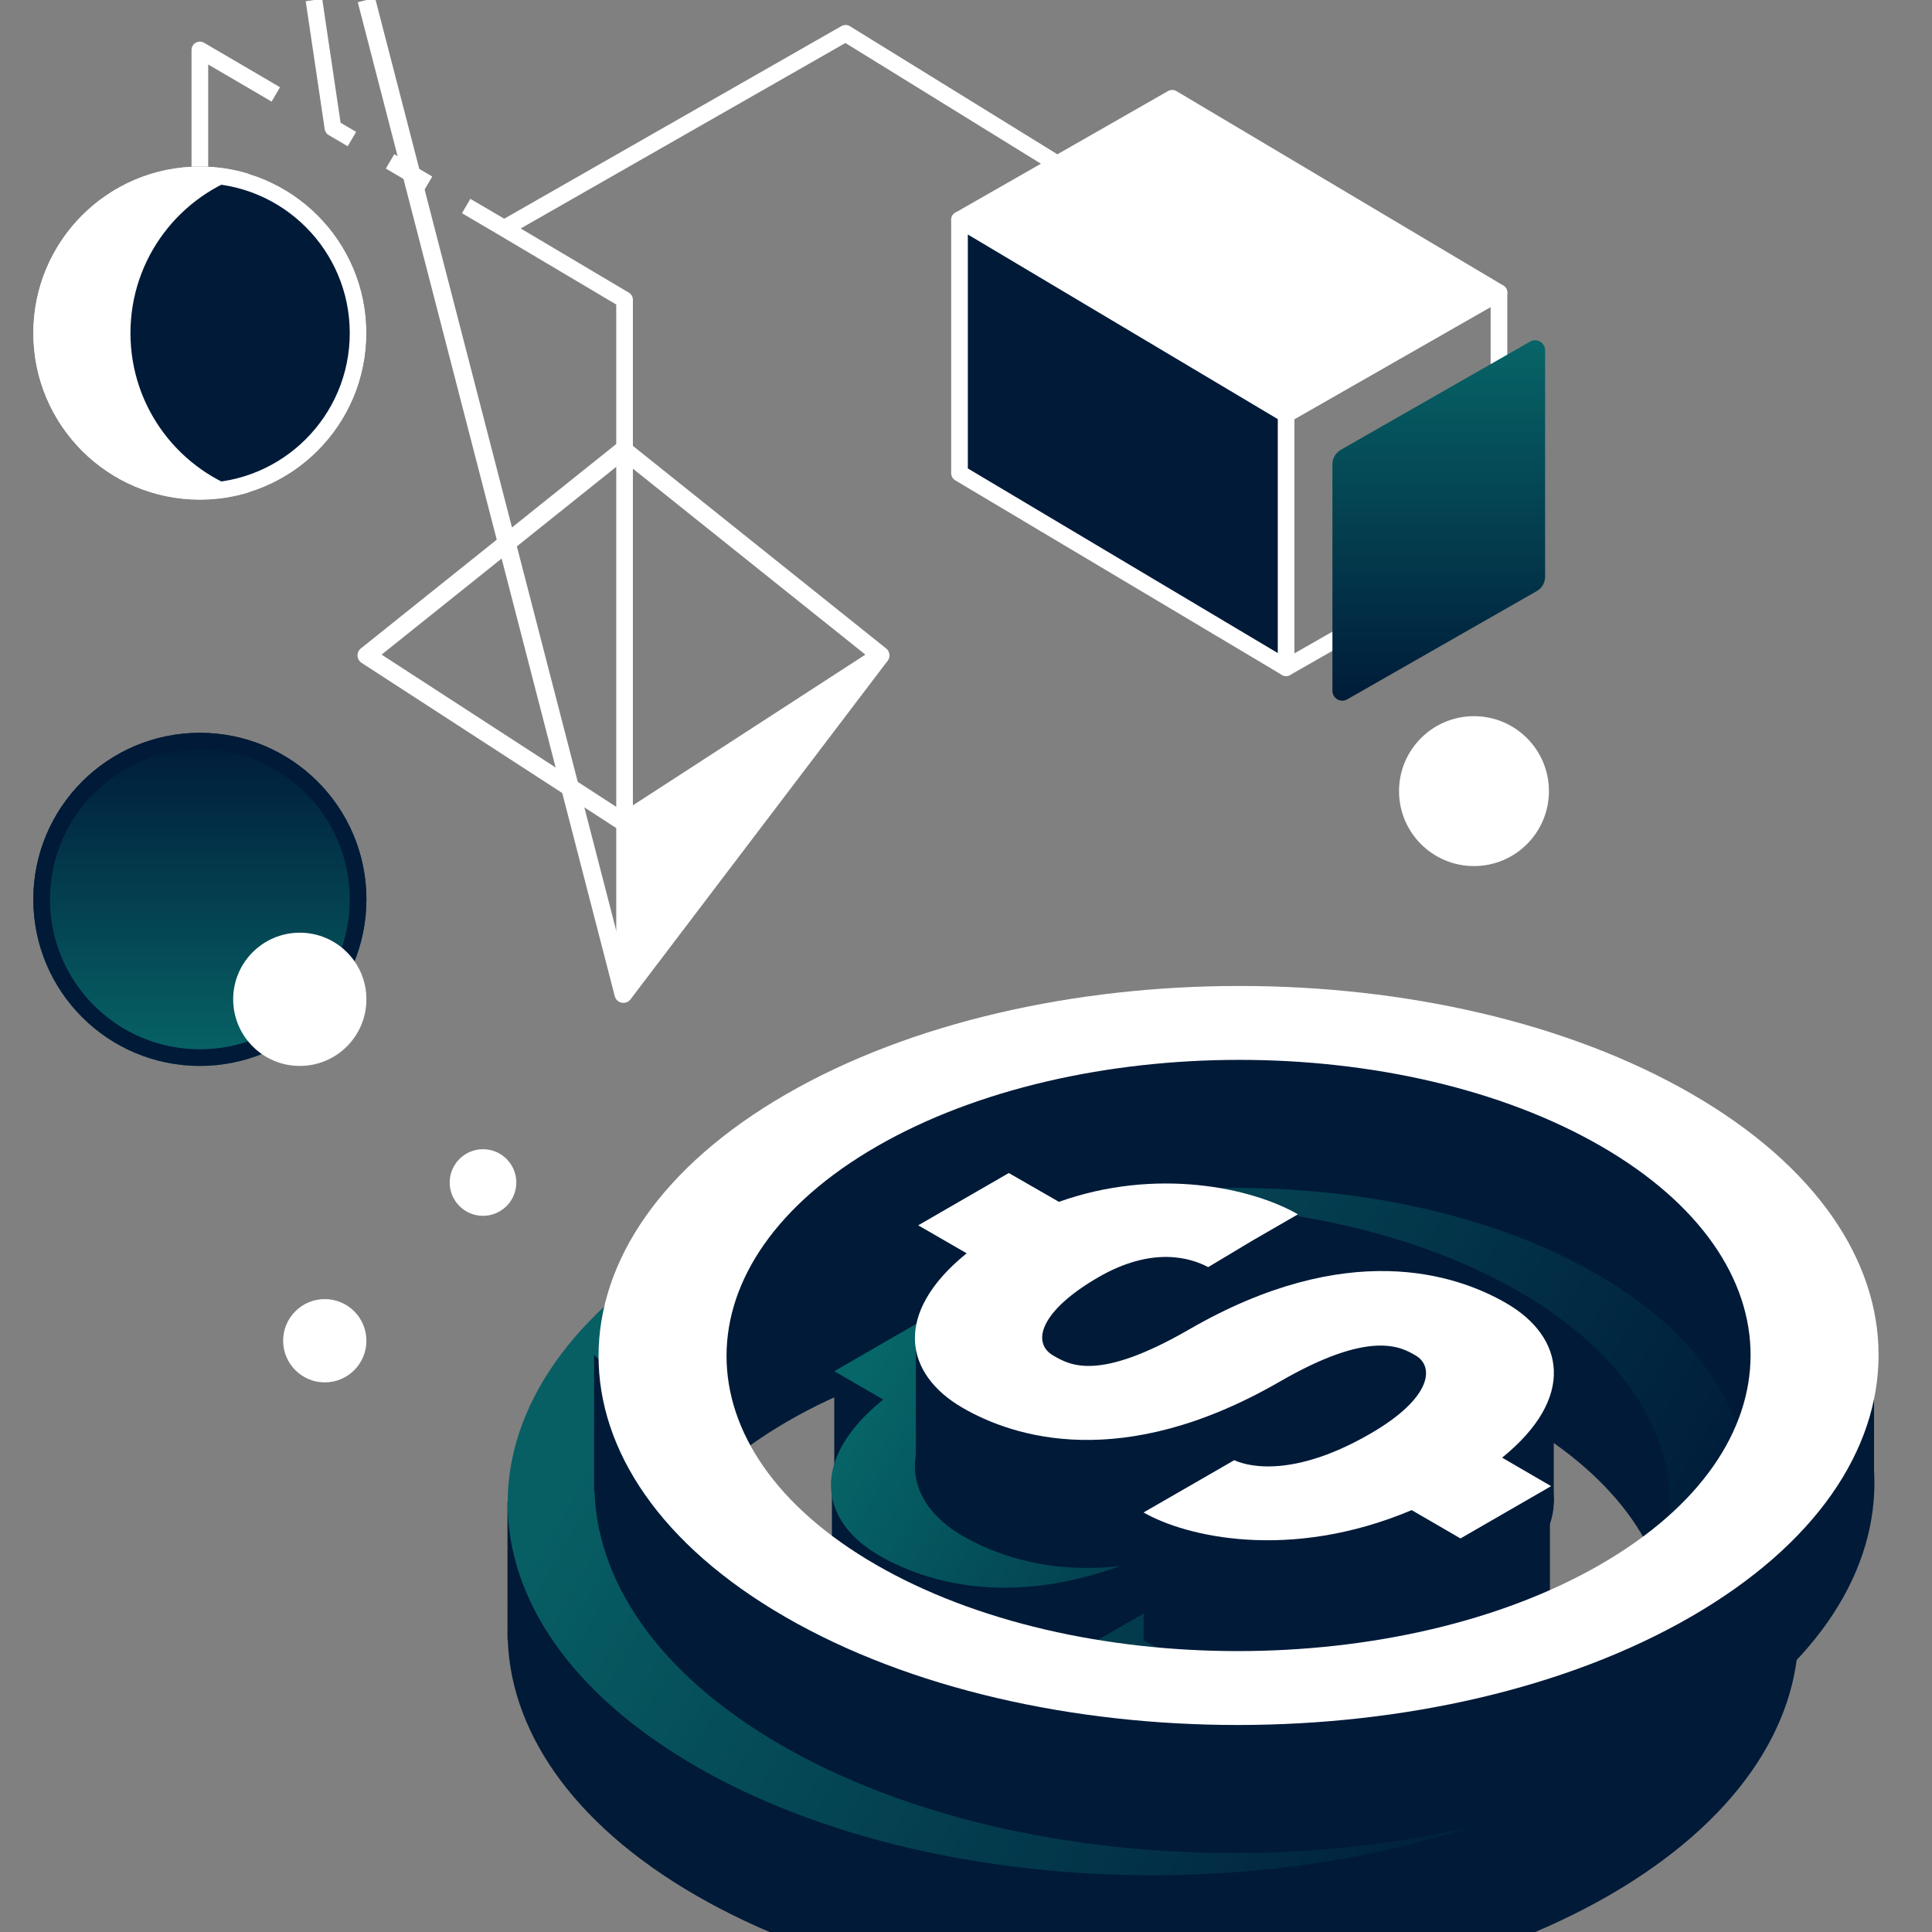 <svg width="116" height="116" viewBox="0 0 116 116" fill="none" xmlns="http://www.w3.org/2000/svg" xmlns:xlink="http://www.w3.org/1999/xlink">
	<rect x="0" y="0" width="116" height="116" fill="#808080" stroke="none"/>
	<defs>
		<clipPath id="clip447_26824">
			<rect id="Frame 2072750471" width="116" height="116" fill="white" fill-opacity="0"/>
		</clipPath>
		<linearGradient id="paint_linear_447_26840_0" x1="52.836" y1="80.752" x2="85.68" y2="99.714" gradientUnits="userSpaceOnUse">
			<stop stop-color="#066668"/>
			<stop offset="1" stop-color="#001A38"/>
		</linearGradient>
		<linearGradient id="paint_linear_447_26841_0" x1="41.844" y1="74.406" x2="96.638" y2="106.041" gradientUnits="userSpaceOnUse">
			<stop stop-color="#075F64"/>
			<stop offset="1" stop-color="#001A38"/>
		</linearGradient>
		<linearGradient id="paint_linear_447_26865_0" x1="86.389" y1="20" x2="86.389" y2="42.512" gradientUnits="userSpaceOnUse">
			<stop stop-color="#076668"/>
			<stop offset="1" stop-color="#001A38"/>
		</linearGradient>
		<linearGradient id="paint_linear_447_26872_0" x1="12" y1="44" x2="12" y2="64" gradientUnits="userSpaceOnUse">
			<stop stop-color="#001A38"/>
			<stop offset="1" stop-color="#076567"/>
		</linearGradient>
	</defs>
	<rect id="Frame 2072750471" width="116" height="116" fill="#FFFFFF" fill-opacity="0"/>
	<g clip-path="url(#clip447_26824)">
		<path id="Vector 63" d="M49.95 89.33L49.95 97.01L59.76 100.71L67.87 96.3L75.98 94.31L82.95 94.31L82.95 89.33L75.98 87.05L66.31 91.03L57.77 93.59L54.79 90.04L49.95 89.33Z" fill="#001A38" fill-opacity="1" fill-rule="evenodd"/>
		<path id="Vector 61" d="M107.97 89.89L107.97 98.43L94.75 112.08L74.98 117.63L49.67 115.49L35.02 102.55L30.47 98.43L30.47 90.18L44.97 104.12L62.61 109.95L81.1 109.95L98.87 102.55L107.97 89.89Z" fill="#001A38" fill-opacity="1" fill-rule="evenodd"/>
		<path id="Vector 62" d="M106.69 98L106.69 89.47L93.47 75.81L73.7 70.27L48.39 72.4L33.74 85.34L33.74 91.6L43.69 83.78L61.33 77.95L79.82 77.95L97.59 85.34L106.69 98Z" fill="#001A38" fill-opacity="1" fill-rule="evenodd"/>
		<path id="Vector" d="M41.84 82.15C26.71 90.89 26.69 105.09 41.8 113.81C56.9 122.53 81.5 122.52 96.63 113.79C111.76 105.05 111.78 90.85 96.68 82.13C81.57 73.41 56.97 73.42 41.84 82.15ZM91.15 110.62C79.05 117.61 59.37 117.62 47.28 110.64C35.2 103.67 35.22 92.3 47.32 85.32C59.42 78.33 79.1 78.32 91.19 85.3C103.27 92.27 103.26 103.64 91.15 110.62Z" fill="#001A38" fill-opacity="1" fill-rule="nonzero"/>
		<path id="Vector" d="M66.5 96.39C61.01 99.55 59.29 98.56 58.27 97.97C56.94 97.21 57.45 95.28 61.02 93.22C64.27 91.35 66.57 92.04 67.65 92.61L70.34 91L73.09 89.42C70.28 87.79 64.5 86.57 58.61 88.67L55.58 86.91L50.09 90.08L53.03 91.78C48.53 95.42 49.25 99.1 52.78 101.14C55.85 102.91 62.43 105.06 71.98 99.55C77.46 96.38 79.32 97.45 80.2 97.96C81.34 98.62 81.24 100.53 77.46 102.71C72.4 105.63 69.65 104.51 69.23 104.3L63.74 107.47C66.26 108.92 72.55 110.46 79.97 107.33L82.93 109.04L88.42 105.87L85.45 104.16C89.95 100.51 89.22 96.83 85.69 94.79C82.62 93.02 76.05 90.87 66.5 96.39Z" fill="#001A38" fill-opacity="1" fill-rule="nonzero"/>
		<path id="Vector 65" d="M73.08 81.66L73.08 86.13L67.6 89.91L63.81 89.35L61.7 85.99L63.81 82.63L66.9 81.51L70.94 81.5L73.08 81.66Z" fill="#001A38" fill-opacity="1" fill-rule="evenodd"/>
		<path id="Vector 64" d="M67.64 84.16L67.64 88.79L62.17 92.57L58.37 92.01L56.27 88.64L58.37 85.28L61.46 84.16L66.24 82.9L67.64 84.16Z" fill="#001A38" fill-opacity="1" fill-rule="evenodd"/>
		<path id="Vector 66" d="M63.75 99.71L63.75 107.48L73.28 106.1L81.24 101.41L81.24 97.29L63.75 99.71Z" fill="#001A38" fill-opacity="1" fill-rule="evenodd"/>
		<path id="Vector 68" d="M88.58 91.03L88.58 99.14L84.31 95.15L88.58 91.03Z" fill="#001A38" fill-opacity="1" fill-rule="evenodd"/>
		<path id="Vector 67" d="M88.35 98.09L88.35 105.4L82.95 107.39L82.95 101.27L88.35 98.09Z" fill="#001A38" fill-opacity="1" fill-rule="evenodd"/>
		<path id="Vector 69" d="M50.09 82.36L50.09 88.19L54.79 83.78L50.09 82.36Z" fill="#001A38" fill-opacity="1" fill-rule="evenodd"/>
		<path id="Vector" d="M66.5 88.64C61.01 91.81 59.29 90.81 58.27 90.22C56.94 89.46 57.45 87.53 61.02 85.47C64.27 83.6 66.57 84.29 67.65 84.87L70.34 83.25L73.09 81.67C70.28 80.05 64.5 78.82 58.61 80.92L55.58 79.16L50.09 82.33L53.03 84.03C48.53 87.67 49.25 91.35 52.78 93.39C55.85 95.16 62.43 97.31 71.98 91.8C77.46 88.63 79.32 89.7 80.2 90.21C81.34 90.87 81.24 92.78 77.46 94.96C72.4 97.88 69.65 96.76 69.23 96.55L63.74 99.72C66.26 101.17 72.55 102.71 79.97 99.58L82.93 101.29L88.42 98.12L85.45 96.41C89.95 92.76 89.22 89.08 85.69 87.05C82.62 85.27 76.05 83.12 66.5 88.64Z" fill="url(#paint_linear_447_26840_0)" fill-opacity="1" fill-rule="nonzero"/>
		<path id="Vector" d="M41.84 74.4C26.71 83.14 26.69 97.34 41.8 106.06C56.9 114.78 81.5 114.77 96.63 106.04C111.76 97.3 111.78 83.1 96.68 74.38C81.57 65.65 56.97 65.67 41.84 74.4ZM91.15 102.87C79.05 109.86 59.37 109.87 47.28 102.89C35.2 95.91 35.21 84.55 47.32 77.56C59.42 70.58 79.1 70.57 91.19 77.54C103.27 84.52 103.26 95.88 91.15 102.87Z" fill="url(#paint_linear_447_26841_0)" fill-opacity="1" fill-rule="nonzero"/>
		<path id="Vector 63" d="M54.99 80.5L54.99 88.12L64.72 91.78L72.76 87.41L80.8 85.44L87.71 85.44L87.71 80.5L80.8 78.25L71.21 82.19L62.75 84.73L59.79 81.21L54.99 80.5Z" fill="#001A38" fill-opacity="1" fill-rule="evenodd"/>
		<path id="Vector 61" d="M112.52 81.07L112.52 89.53L99.41 103.06L79.81 108.56L54.71 106.45L40.19 93.62L35.67 89.53L35.67 81.35L50.06 95.17L67.54 100.95L85.87 100.95L103.5 93.62L112.52 81.07Z" fill="#001A38" fill-opacity="1" fill-rule="evenodd"/>
		<path id="Vector 62" d="M111.25 89.1L111.25 80.64L98.14 67.11L78.54 61.61L53.44 63.72L38.92 76.55L38.92 82.76L48.79 75L66.27 69.22L84.6 69.22L102.23 76.55L111.25 89.1Z" fill="#001A38" fill-opacity="1" fill-rule="evenodd"/>
		<path id="Vector" d="M46.95 73.39C31.95 82.05 31.93 96.13 46.91 104.78C61.88 113.43 86.28 113.42 101.28 104.76C116.28 96.09 116.3 82.01 101.32 73.36C86.34 64.72 61.95 64.73 46.95 73.39ZM95.84 101.62C83.84 108.55 64.33 108.56 52.35 101.64C40.36 94.72 40.38 83.45 52.38 76.52C64.38 69.6 83.9 69.59 95.88 76.5C107.86 83.42 107.85 94.69 95.84 101.62Z" fill="#001A38" fill-opacity="1" fill-rule="nonzero"/>
		<path id="Vector" d="M71.4 87.5C65.96 90.64 64.26 89.66 63.24 89.08C61.92 88.32 62.43 86.41 65.96 84.37C69.19 82.5 71.47 83.19 72.54 83.76L75.21 82.16L77.93 80.59C75.14 78.98 69.41 77.77 63.58 79.85L60.57 78.11L55.13 81.25L58.04 82.93C53.58 86.55 54.3 90.2 57.8 92.22C60.84 93.97 67.36 96.11 76.83 90.64C82.27 87.5 84.11 88.56 84.99 89.07C86.12 89.72 86.02 91.61 82.26 93.78C77.25 96.67 74.52 95.56 74.11 95.35L68.66 98.49C71.16 99.93 77.4 101.46 84.76 98.36L87.69 100.05L93.13 96.91L90.19 95.21C94.65 91.59 93.93 87.94 90.43 85.92C87.39 84.17 80.87 82.04 71.4 87.5Z" fill="#001A38" fill-opacity="1" fill-rule="nonzero"/>
		<path id="Vector 65" d="M77.92 72.91L77.92 77.33L72.49 81.09L68.73 80.53L66.64 77.2L68.73 73.86L71.79 72.75L75.8 72.75L77.92 72.91Z" fill="#001A38" fill-opacity="1" fill-rule="evenodd"/>
		<path id="Vector 64" d="M72.53 75.38L72.53 79.97L67.1 83.72L63.34 83.16L61.25 79.83L63.34 76.49L66.41 75.38L71.14 74.13L72.53 75.38Z" fill="#001A38" fill-opacity="1" fill-rule="evenodd"/>
		<path id="Vector 66" d="M68.67 90.8L68.67 98.51L78.12 97.14L86.01 92.49L86.01 88.4L68.67 90.8Z" fill="#001A38" fill-opacity="1" fill-rule="evenodd"/>
		<path id="Vector 68" d="M93.29 82.19L93.29 90.23L89.06 86.28L93.29 82.19Z" fill="#001A38" fill-opacity="1" fill-rule="evenodd"/>
		<path id="Vector 67" d="M93.06 89.19L93.06 96.43L87.71 98.41L87.71 92.34L93.06 89.19Z" fill="#001A38" fill-opacity="1" fill-rule="evenodd"/>
		<path id="Vector 69" d="M55.13 73.59L55.13 79.37L59.79 75L55.13 73.59Z" fill="#001A38" fill-opacity="1" fill-rule="evenodd"/>
		<path id="Vector" d="M71.4 79.82C65.96 82.96 64.26 81.98 63.24 81.39C61.92 80.63 62.43 78.72 65.96 76.68C69.19 74.82 71.47 75.51 72.54 76.08L75.21 74.48L77.93 72.91C75.14 71.3 69.41 70.08 63.58 72.16L60.57 70.43L55.13 73.57L58.04 75.25C53.58 78.86 54.3 82.51 57.8 84.53C60.84 86.29 67.36 88.42 76.83 82.96C82.27 79.81 84.11 80.87 84.99 81.38C86.12 82.03 86.02 83.92 82.26 86.09C77.25 88.98 74.52 87.87 74.11 87.67L68.66 90.81C71.16 92.25 77.4 93.77 84.76 90.67L87.69 92.37L93.13 89.23L90.19 87.52C94.65 83.91 93.93 80.26 90.43 78.24C87.39 76.48 80.87 74.35 71.4 79.82Z" fill="#FFFFFF" fill-opacity="1" fill-rule="nonzero"/>
		<path id="Vector" d="M47.2 65.7C32.2 74.36 32.18 88.45 47.16 97.09C62.14 105.74 86.53 105.73 101.53 97.07C116.53 88.41 116.55 74.33 101.57 65.68C86.59 57.03 62.2 57.04 47.2 65.7ZM96.1 93.93C84.1 100.86 64.58 100.87 52.6 93.95C40.62 87.04 40.63 75.77 52.63 68.84C64.64 61.91 84.15 61.9 96.13 68.82C108.11 75.74 108.1 87 96.1 93.93Z" fill="#FFFFFF" fill-opacity="1" fill-rule="nonzero"/>
		<path id="Vector 70" d="M67.37 12.25L50.77 2L30.27 13.71M27.99 12.37L30.27 13.71L37.5 18L37.5 59.5M16.56 5.67L15.42 5L12 3L12 11M25.7 11.03L24.56 10.36L23.42 9.69M21.13 8.35L19.99 7.68L18.85 " stroke="#FFFFFF" stroke-opacity="1" stroke-width="1" stroke-linejoin="round"/>
		<path id="Vector 58" d="M77.22 24.87L57.61 13.2L70.38 5.9L90 17.57L77.22 24.87Z" fill="#FFFFFF" fill-opacity="1" fill-rule="nonzero"/>
		<path id="Vector 58" d="M77.22 24.87L90 17.57L70.38 5.9L57.61 13.2L77.22 24.87Z" stroke="#FFFFFF" stroke-opacity="1" stroke-width="1" stroke-linejoin="round"/>
		<path id="Vector 56" d="M90 32.79L90 17.57L77.22 24.88L77.22 40.09L90 32.79Z" stroke="#FFFFFF" stroke-opacity="1" stroke-width="1" stroke-linejoin="round"/>
		<path id="Vector 59" d="M92.27 35.49L80.89 41.99C80.49 42.22 80 41.93 80 41.47L80 27.88C80 27.52 80.19 27.19 80.5 27.01L91.87 20.51C92.27 20.28 92.77 20.57 92.77 21.03L92.77 34.63C92.77 34.98 92.58 35.32 92.27 35.49Z" fill="url(#paint_linear_447_26865_0)" fill-opacity="1" fill-rule="nonzero"/>
		<path id="Vector 57" d="M77.22 24.88L77.22 40.09L57.61 28.41L57.61 13.2L77.22 24.88Z" fill="#001A38" fill-opacity="1" fill-rule="nonzero"/>
		<path id="Vector 57" d="M77.22 24.88L57.61 13.2L57.61 28.41L77.22 40.09L77.22 24.88Z" stroke="#FFFFFF" stroke-opacity="1" stroke-width="1" stroke-linejoin="round"/>
		<path id="Vector 71" d="M52.87 39.35L37.43 49.36L22 39.35L37.43 27L52.87 39.35Z" stroke="#FFFFFF" stroke-opacity="1" stroke-width="1.069" stroke-linejoin="round"/>
		<path id="Vector 72" d="M52.87 39.35L37.43 59.68L22 " stroke="#FFFFFF" stroke-opacity="1" stroke-width="1.069" stroke-linejoin="round"/>
		<path id="Vector 73" d="M37.32 59.68L52.29 39.9L37.32 49.52L37.32 59.68Z" fill="#FFFFFF" fill-opacity="1" fill-rule="evenodd"/>
		<circle id="Ellipse 174" cx="12" cy="20" r="10" fill="#001A38" fill-opacity="1"/>
		<circle id="Ellipse 174" cx="12" cy="20" r="9.5" stroke="#FFFFFF" stroke-opacity="1" stroke-width="1"/>
		<circle id="Ellipse 179" cx="12" cy="54" r="10" fill="url(#paint_linear_447_26872_0)" fill-opacity="1"/>
		<circle id="Ellipse 179" cx="12" cy="54" r="9.5" stroke="#001A38" stroke-opacity="1" stroke-width="1"/>
		<circle id="Ellipse 175" cx="18" cy="60" r="4" fill="#FFFFFF" fill-opacity="1"/>
		<circle id="Ellipse 176" cx="29" cy="71" r="2" fill="#FFFFFF" fill-opacity="1"/>
		<circle id="Ellipse 177" cx="19.5" cy="80.5" r="2.5" fill="#FFFFFF" fill-opacity="1"/>
		<circle id="Ellipse 178" cx="88.5" cy="47.5" r="4.5" fill="#FFFFFF" fill-opacity="1"/>
		<path id="Subtract" d="M2 20C2 25.523 6.477 30 12 30C13.015 30 13.994 29.849 14.916 29.568C10.816 28.32 7.833 24.508 7.833 20C7.833 15.492 10.816 11.68 14.916 10.432C13.994 10.151 13.015 10 12 10C6.477 10 2 14.477 2 20Z" clip-rule="evenodd" fill="#FFFFFF" fill-opacity="1" fill-rule="evenodd"/>
	</g>
</svg>
